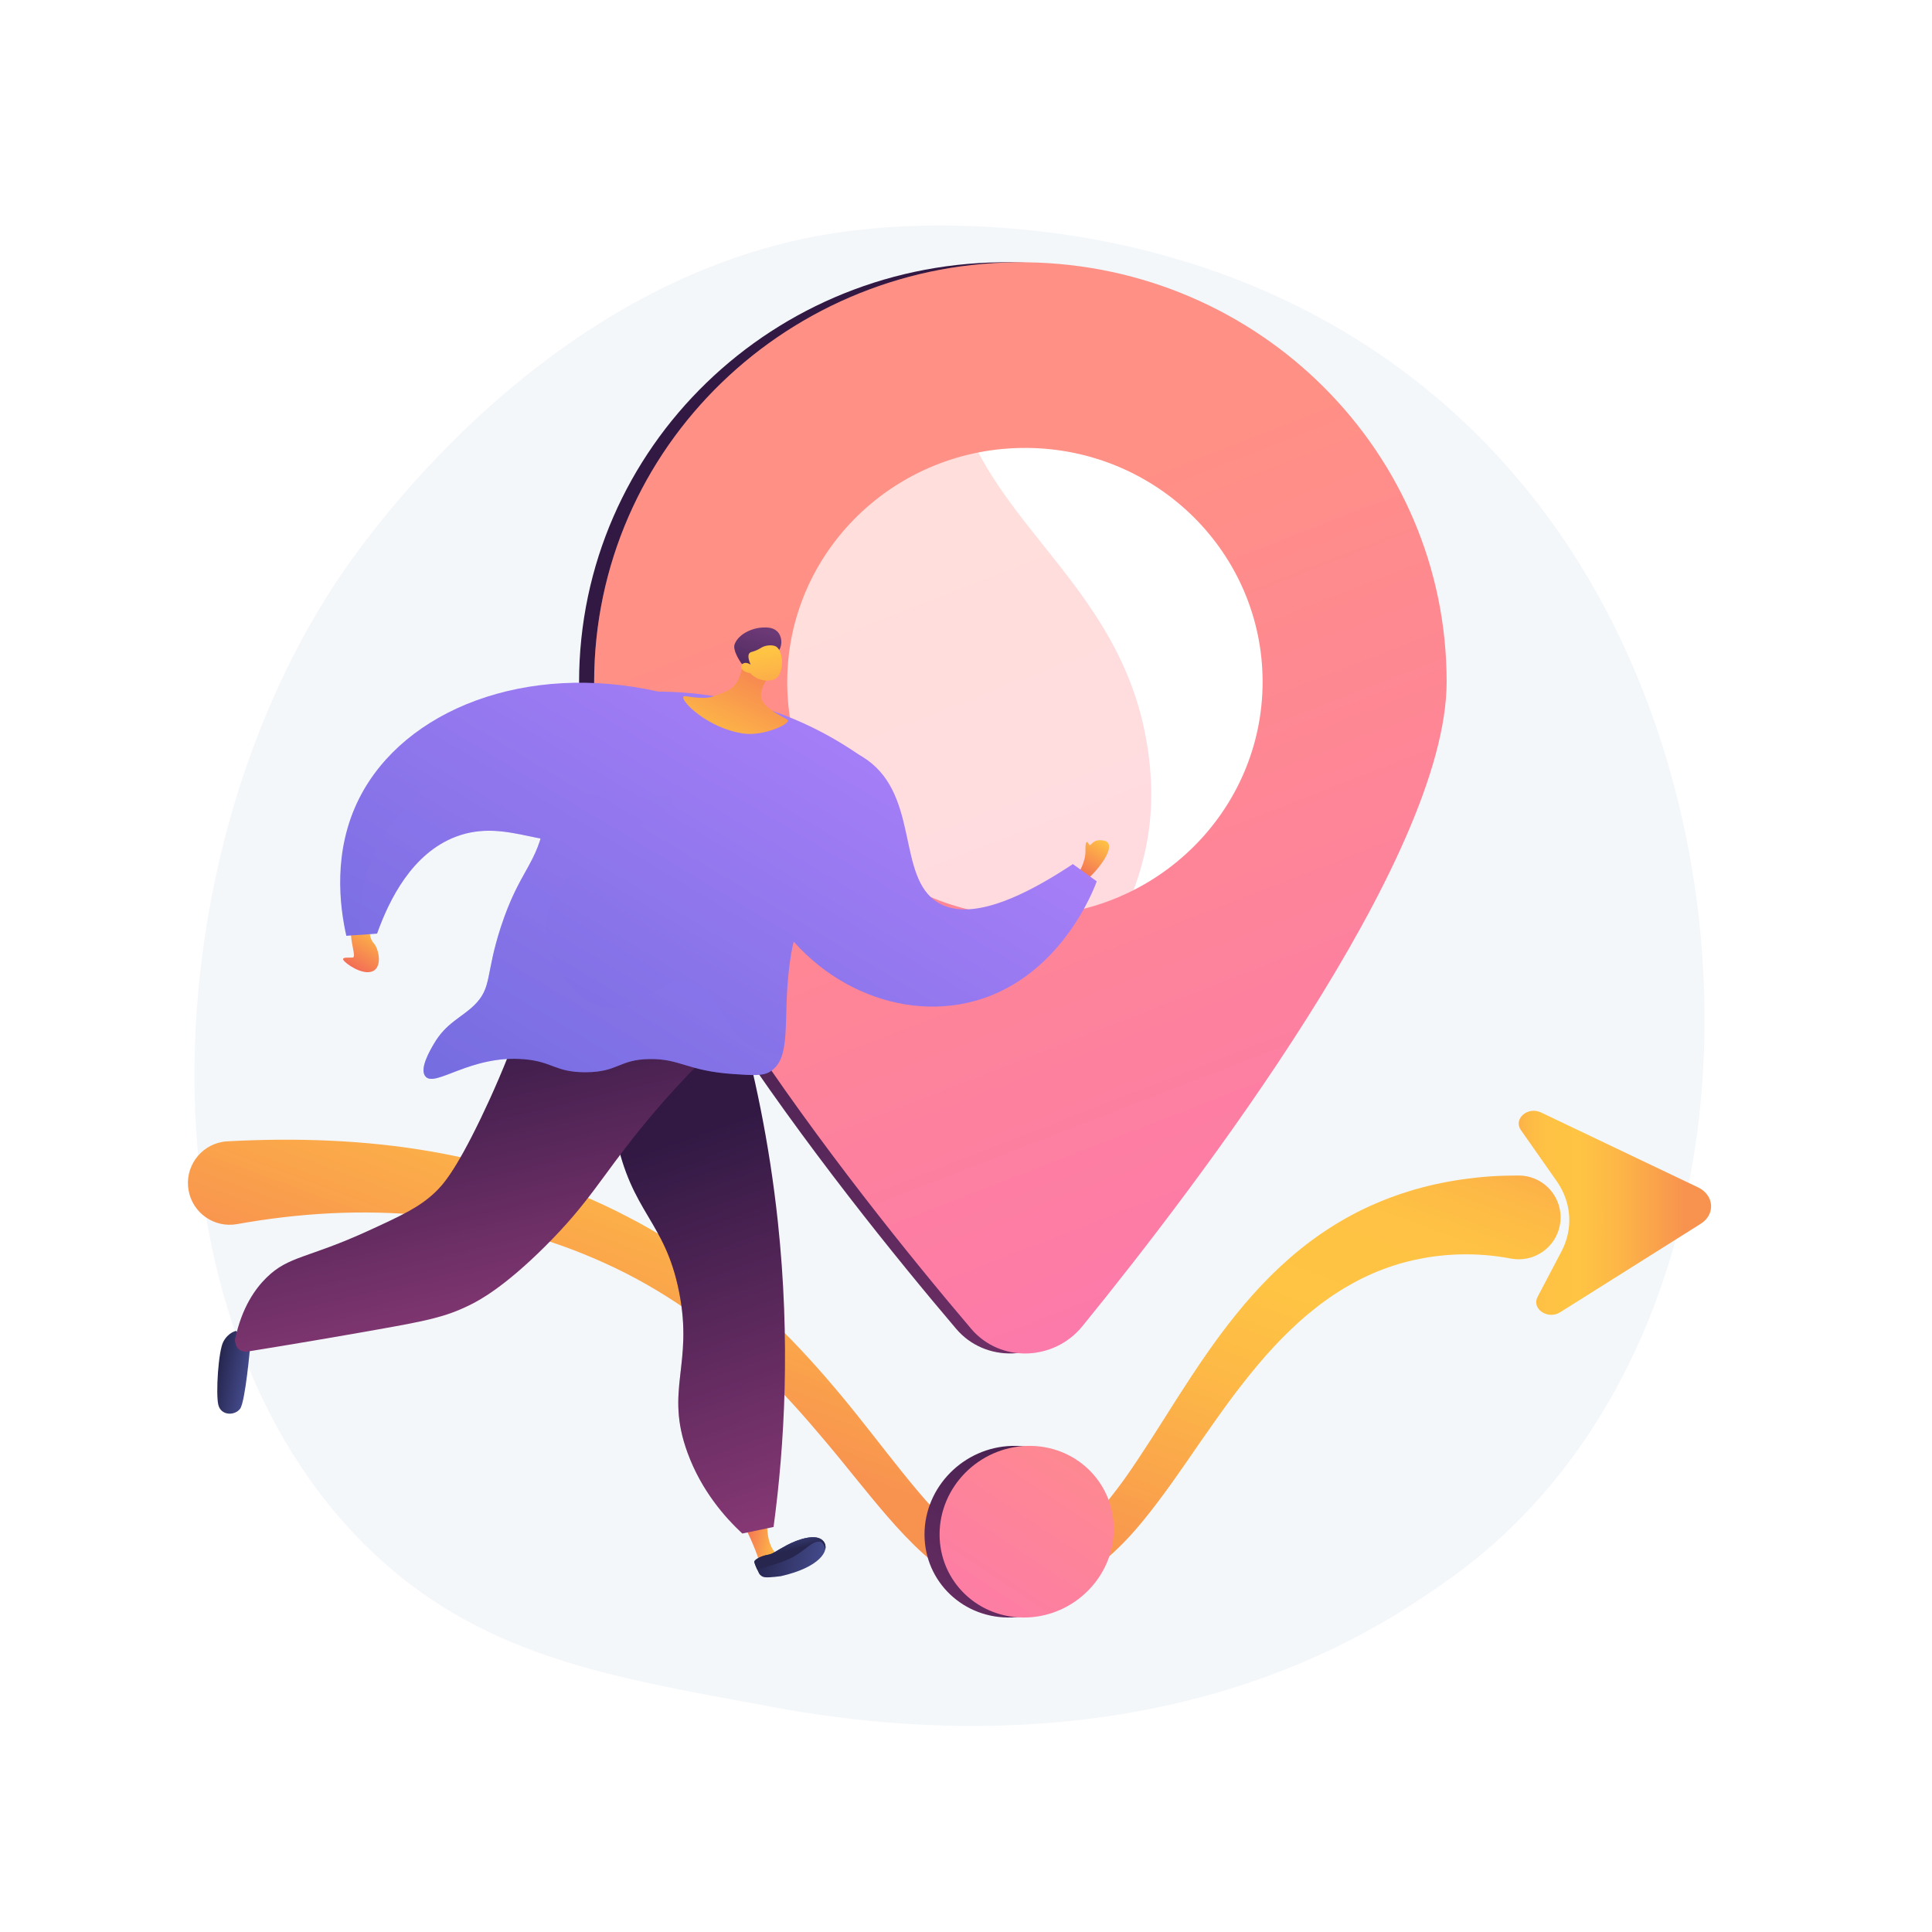 <?xml version="1.0" encoding="utf-8"?>
<!-- Generator: Adobe Illustrator 27.5.0, SVG Export Plug-In . SVG Version: 6.00 Build 0)  -->
<svg version="1.1" xmlns="http://www.w3.org/2000/svg" xmlns:xlink="http://www.w3.org/1999/xlink" x="0px" y="0px"
	 viewBox="0 0 3710 3710" style="enable-background:new 0 0 3710 3710;" xml:space="preserve">
<g id="Background">
	<g>
		<g>
			<rect style="fill:#FFFFFF;" width="3710" height="3710"/>
		</g>
	</g>
</g>
<g id="Illustration">
	<g>
		<path style="fill:#F4F7FA;" d="M2924.371,2911.077c-75.481,77.804-143.019,123.539-194.728,158.066
			c-504.312,336.733-1080.795,239.679-1259.029,206.506c-287.559-53.521-530.299-91.278-738.856-279.7
			c-473.904-428.154-450.854-1321.314-88.734-1874.587c42.937-65.602,404.509-601.565,982.24-677.086
			c14.13-1.847,24.674-2.899,33.908-3.877c89.374-9.463,643.205-59.405,1094.798,318.941
			c64.644,54.158,168.674,151.846,265.143,300.835C3371.851,1604.948,3372.968,2448.681,2924.371,2911.077z"/>
		<g>
			<linearGradient id="SVGID_1_" gradientUnits="userSpaceOnUse" x1="1844.014" y1="1858.217" x2="1445.552" y2="2935.538">
				<stop  offset="0" style="stop-color:#FCB148"/>
				<stop  offset="0.052" style="stop-color:#FDBA46"/>
				<stop  offset="0.142" style="stop-color:#FFC244"/>
				<stop  offset="0.318" style="stop-color:#FFC444"/>
				<stop  offset="0.485" style="stop-color:#FDB946"/>
				<stop  offset="0.775" style="stop-color:#F99C4D"/>
				<stop  offset="0.866" style="stop-color:#F8924F"/>
				<stop  offset="1" style="stop-color:#F8924F"/>
			</linearGradient>
			<path style="fill:url(#SVGID_1_);" d="M436.894,2191.651c131.51-7.038,264.283-2.822,394.366,20.117
				c32.491,5.775,64.806,12.479,96.804,20.572c16.09,3.553,31.908,8.398,47.777,12.859c7.919,2.303,15.877,4.427,23.747,6.884
				l23.481,7.827c62.571,20.776,123.676,46.011,181.972,76.585c29.279,14.978,57.748,31.527,85.518,49.073
				c27.762,17.563,54.846,36.151,81.001,55.894c26.167,19.727,51.35,40.643,75.788,62.255
				c24.423,21.628,48.024,44.083,70.633,67.341c45.235,46.513,87.3,95.463,127.101,145.247
				c39.824,49.723,77.895,100.124,117.331,147.014c19.779,23.33,39.897,45.837,61.392,65.277
				c21.421,19.465,44.046,36.004,67.712,46.546c23.682,10.467,48.292,14.694,73.965,12.486
				c25.695-2.337,50.287-10.777,73.348-24.465c11.536-6.818,22.699-14.862,33.468-23.85c10.73-9.066,20.974-19.128,30.931-29.731
				c19.923-21.215,38.377-44.976,56.21-69.631c35.205-49.788,68.089-103.209,102.27-156.866
				c34.447-53.526,70.207-107.605,111.828-158.95c41.401-51.374,88.807-100.221,144.31-141.501
				c27.761-20.563,57.468-39.103,88.744-55.137c31.364-15.824,64.227-29.174,98.009-39.636
				c33.771-10.552,68.406-18.021,103.482-23.136c17.549-2.446,35.208-4.466,52.987-5.69c17.763-1.186,35.714-1.702,53.609-1.722
				l1.587-0.002c44.437-0.051,80.503,35.933,80.552,80.371c0.052,44.438-35.932,80.504-80.371,80.554
				c-5.048,0.006-10.423-0.55-15.217-1.434c-53.689-10.275-110.305-10.834-164.953-1.358c-13.617,2.523-27.24,5.313-40.615,9.044
				c-3.348,0.919-6.729,1.77-10.046,2.796l-9.938,3.168c-6.69,1.973-13.136,4.606-19.748,6.879
				c-26.186,9.754-51.419,22.45-75.907,37.016c-12.166,7.436-24.183,15.261-35.803,23.84c-11.738,8.39-23.089,17.502-34.347,26.825
				c-11.174,9.46-22.114,19.296-32.732,29.641c-5.392,5.062-10.544,10.456-15.842,15.669c-5.141,5.42-10.411,10.688-15.466,16.24
				c-20.499,21.894-39.813,45.284-58.72,69.354c-18.974,24.009-37.072,49.075-55.07,74.492
				c-36.229,50.751-70.711,103.863-110.056,155.631c-19.593,25.956-40.308,51.693-63.99,75.949
				c-23.64,24.141-50.089,47.288-81.424,65.547c-15.618,9.097-32.412,16.875-50.06,22.66c-17.642,5.815-36.066,9.544-54.598,11.173
				c-18.533,1.667-37.656,1.102-56.392-2.004c-18.744-3.072-37.001-8.663-53.997-16.08c-34.041-15.034-62.684-36.484-87.918-59.126
				c-25.245-22.806-47.654-46.938-68.867-71.378c-42.349-48.917-80.611-98.784-120.831-146.3
				c-39.969-47.652-80.985-93.589-125.126-135.857c-87.711-84.932-187.632-155.411-297.433-205.02
				c-109.555-50.031-227.337-80.237-346.832-91.733c-59.768-5.796-119.989-6.916-180.036-3.98
				c-60.062,3.004-119.925,10.131-179.284,20.769c-43.592,7.812-85.261-21.192-93.073-64.783
				c-7.812-43.591,21.193-85.26,64.783-93.073c3.147-0.564,6.284-0.936,9.4-1.125L436.894,2191.651z"/>
			
				<linearGradient id="SVGID_00000085939919597274806510000002041444279615295877_" gradientUnits="userSpaceOnUse" x1="2916.36" y1="2328.954" x2="3285.812" y2="2328.954">
				<stop  offset="0" style="stop-color:#FCB148"/>
				<stop  offset="0.052" style="stop-color:#FDBA46"/>
				<stop  offset="0.142" style="stop-color:#FFC244"/>
				<stop  offset="0.318" style="stop-color:#FFC444"/>
				<stop  offset="0.485" style="stop-color:#FDB946"/>
				<stop  offset="0.775" style="stop-color:#F99C4D"/>
				<stop  offset="0.866" style="stop-color:#F8924F"/>
				<stop  offset="1" style="stop-color:#F8924F"/>
			</linearGradient>
			<path style="fill:url(#SVGID_00000085939919597274806510000002041444279615295877_);" d="M2959.306,2136.27l301.435,143.795
				c31.055,14.814,33.808,51.92,5.189,69.933l-270.04,169.965c-23.74,14.942-55.361-6.648-43.315-29.573l45.965-87.476
				c22.889-43.562,19.421-93.864-9.298-134.855l-68.668-98.011C2905.529,2148.575,2933.664,2124.038,2959.306,2136.27z"/>
		</g>
		<g>
			
				<linearGradient id="SVGID_00000057144066540747992840000005748807366498833319_" gradientUnits="userSpaceOnUse" x1="1826.397" y1="1016.769" x2="2640.139" y2="3112.769">
				<stop  offset="0" style="stop-color:#311944"/>
				<stop  offset="1" style="stop-color:#893976"/>
			</linearGradient>
			<path style="fill:url(#SVGID_00000057144066540747992840000005748807366498833319_);" d="M2749.026,1309.009
				c0,339.159-479.497,967.199-699.394,1237.62c-55.006,67.644-158.138,70.258-213.473,5.144
				c-223.527-263.033-724.167-891.727-724.167-1241.492c0-452.054,375.295-813.119,831.118-806.562
				C2391.247,510.165,2749.026,870.662,2749.026,1309.009z"/>
			
				<linearGradient id="SVGID_00000092429379066254348500000003593759782240333209_" gradientUnits="userSpaceOnUse" x1="2157.979" y1="2614.341" x2="1620.447" y2="3430.238">
				<stop  offset="0" style="stop-color:#311944"/>
				<stop  offset="1" style="stop-color:#893976"/>
			</linearGradient>
			<path style="fill:url(#SVGID_00000092429379066254348500000003593759782240333209_);" d="M2109.848,2936.038
				c0,90.691-74.522,166.786-166.738,169.974c-92.537,3.199-167.791-68.183-167.791-159.446
				c0-91.263,75.253-167.382,167.791-170.007C2035.326,2773.942,2109.848,2845.347,2109.848,2936.038z"/>
			
				<linearGradient id="SVGID_00000088126381628349024260000012932116112156558991_" gradientUnits="userSpaceOnUse" x1="1855.344" y1="1016.769" x2="2669.087" y2="3112.769">
				<stop  offset="0" style="stop-color:#FF9085"/>
				<stop  offset="1" style="stop-color:#FB6FBB"/>
			</linearGradient>
			<path style="fill:url(#SVGID_00000088126381628349024260000012932116112156558991_);" d="M2777.974,1309.009
				c0,339.159-479.497,967.199-699.395,1237.62c-55.006,67.644-158.138,70.258-213.473,5.144
				c-223.528-263.033-724.168-891.727-724.168-1241.492c0-452.054,375.295-813.119,831.118-806.562
				C2420.195,510.165,2777.974,870.662,2777.974,1309.009z"/>
			<path style="fill:#FFFFFF;" d="M2424.563,1309.284c0,246.123-201.637,447.507-452.505,449.823
				c-253.259,2.338-460.343-198.727-460.343-449.113s207.084-451.773,460.343-449.829
				C2222.926,862.091,2424.563,1063.161,2424.563,1309.284z"/>
			<g style="opacity:0.3;">
				
					<linearGradient id="SVGID_00000159459069463200658710000007850840662805248384_" gradientUnits="userSpaceOnUse" x1="1566.122" y1="1129.238" x2="2380.052" y2="3225.721">
					<stop  offset="0" style="stop-color:#FF9085"/>
					<stop  offset="1" style="stop-color:#FB6FBB"/>
				</linearGradient>
				<path style="fill:url(#SVGID_00000159459069463200658710000007850840662805248384_);" d="M1968.441,2218.365
					c51.876-337.344,276.293-447.159,237.91-763.34c-44.337-365.212-373.687-464.24-381.685-791.534
					c-1.288-52.701,6.011-103.411,19.768-151.858c-396.283,55.198-703.495,389.915-703.495,798.649
					c0,349.765,500.64,978.459,724.167,1241.492c32.583,38.343,81.762,53.177,127.912,45.095
					C1953.344,2450.325,1952.142,2324.362,1968.441,2218.365z"/>
			</g>
			
				<linearGradient id="SVGID_00000020393152986199529600000010040278000815435682_" gradientUnits="userSpaceOnUse" x1="2186.927" y1="2614.341" x2="1649.395" y2="3430.238">
				<stop  offset="0" style="stop-color:#FF9085"/>
				<stop  offset="1" style="stop-color:#FB6FBB"/>
			</linearGradient>
			<path style="fill:url(#SVGID_00000020393152986199529600000010040278000815435682_);" d="M2138.795,2936.038
				c0,90.691-74.522,166.786-166.738,169.974c-92.537,3.199-167.791-68.183-167.791-159.446
				c0-91.263,75.253-167.382,167.791-170.007C2064.274,2773.942,2138.795,2845.347,2138.795,2936.038z"/>
		</g>
		<g>
			
				<linearGradient id="SVGID_00000000203750973510691790000003718106045048998829_" gradientUnits="userSpaceOnUse" x1="1400.428" y1="2111.2" x2="1368.111" y2="2198.575" gradientTransform="matrix(0.983 0.184 -0.184 0.983 -261.392 -555.305)">
				<stop  offset="0" style="stop-color:#FFC444"/>
				<stop  offset="0.996" style="stop-color:#F36F56"/>
			</linearGradient>
			<path style="fill:url(#SVGID_00000000203750973510691790000003718106045048998829_);" d="M708.092,1767.572
				c0,0-1.406,31.977,9.143,43.115s17.633,46.853-2.216,54.66c-19.849,7.807-52.242-15.508-55.64-21.891
				c-3.398-6.383,11.071-3.888,18.127-4.751c7.056-0.863-5.495-31.944-3.271-49.911
				C676.458,1770.826,708.092,1767.572,708.092,1767.572z"/>
			
				<linearGradient id="SVGID_00000154385026395407608190000008147172360501430441_" gradientUnits="userSpaceOnUse" x1="2737.255" y1="1690.658" x2="2708.073" y2="1769.558" gradientTransform="matrix(0.983 0.184 -0.184 0.983 -261.392 -555.305)">
				<stop  offset="0" style="stop-color:#FFC444"/>
				<stop  offset="0.996" style="stop-color:#F36F56"/>
			</linearGradient>
			<path style="fill:url(#SVGID_00000154385026395407608190000008147172360501430441_);" d="M2068.768,1680.55
				c1.735-3.121,16.099-24.555,15.617-46.476c-0.482-21.922,3.541-18.869,6.939-12.486c3.398,6.383,5.63-12.731,29.385-7.124
				c23.755,5.608-3.2,47.658-33.887,75.22L2068.768,1680.55z"/>
			
				<linearGradient id="SVGID_00000075845445978302457990000007481541040163239322_" gradientUnits="userSpaceOnUse" x1="2470.158" y1="1586.635" x2="1982.275" y2="2905.723" gradientTransform="matrix(0.983 0.184 -0.184 0.983 -261.392 -555.305)">
				<stop  offset="0" style="stop-color:#AA80F9"/>
				<stop  offset="0.996" style="stop-color:#6165D7"/>
			</linearGradient>
			<path style="fill:url(#SVGID_00000075845445978302457990000007481541040163239322_);" d="M1511.755,1430.696
				c45.999-6.099,105.951-5.616,153.909,28.887c99.646,71.689,56.73,224.932,134.968,273.3
				c39.489,24.412,112.724,23.89,259.583-73.621c15.291,11.041,30.58,22.081,45.87,33.122
				c-3.81,10.878-71.608,194.867-249.986,233.624c-156.587,34.023-330.069-58.718-402.229-229.085
				C1473.165,1608.18,1492.46,1519.438,1511.755,1430.696z"/>
			
				<linearGradient id="SVGID_00000119092618559753408320000012336974492813432241_" gradientUnits="userSpaceOnUse" x1="2364.441" y1="3136.794" x2="2437.355" y2="3136.794" gradientTransform="matrix(-0.983 -0.184 -0.184 0.983 4399.537 319.001)">
				<stop  offset="0" style="stop-color:#FFC444"/>
				<stop  offset="0.996" style="stop-color:#F36F56"/>
			</linearGradient>
			<path style="fill:url(#SVGID_00000119092618559753408320000012336974492813432241_);" d="M1429.452,2930.388
				c1.252,1.211,20.684,41.345,28.141,66.594l35.668-11.323c0,0-17.044-9.931-19.596-46.971
				C1471.113,2901.645,1429.452,2930.388,1429.452,2930.388z"/>
			
				<linearGradient id="SVGID_00000106111734363102546370000013509449032251619721_" gradientUnits="userSpaceOnUse" x1="2276.376" y1="3157.439" x2="2405.882" y2="3157.439" gradientTransform="matrix(-0.983 -0.184 -0.184 0.983 4399.537 319.001)">
				<stop  offset="0" style="stop-color:#444B8C"/>
				<stop  offset="0.996" style="stop-color:#26264F"/>
			</linearGradient>
			<path style="fill:url(#SVGID_00000106111734363102546370000013509449032251619721_);" d="M1499.552,3026.691
				c0,0-21.599,3.059-30.167,2.088l-0.864-0.098c-4.846-0.549-9.086-3.52-11.23-7.901c-3.736-7.636-9.05-19.134-8.655-21.994
				c0.605-4.378,14.002-11.085,25.177-12.981c11.175-1.895,14.594-6.604,36.875-18.447c22.28-11.843,58.465-24.077,71.138-7.052
				C1594.497,2977.333,1573.726,3009.921,1499.552,3026.691z"/>
			
				<linearGradient id="SVGID_00000181074012577319703230000016385386657688132489_" gradientUnits="userSpaceOnUse" x1="2359.22" y1="3110.283" x2="2344.89" y2="3143.405" gradientTransform="matrix(-0.983 -0.184 -0.184 0.983 4399.537 319.001)">
				<stop  offset="0" style="stop-color:#444B8C"/>
				<stop  offset="0.996" style="stop-color:#26264F"/>
			</linearGradient>
			<path style="fill:url(#SVGID_00000181074012577319703230000016385386657688132489_);" d="M1570.175,2960.436
				c-18.092,3.542-26.723,21.531-59.536,35.271c-18.624,7.796-40.94,13.977-56.765,17.867c-2.886-6.3-5.52-12.746-5.238-14.788
				c0.605-4.378,14.002-11.084,25.177-12.978c11.176-1.898,14.595-6.608,36.875-18.449c22.28-11.841,58.465-24.075,71.137-7.052
				c3.229,4.337,4.272,9.689,2.829,15.528C1583.16,2967.093,1579.384,2958.632,1570.175,2960.436z"/>
			
				<linearGradient id="SVGID_00000083807000271041998030000016773700969050207108_" gradientUnits="userSpaceOnUse" x1="2700.399" y1="2400.453" x2="2304.11" y2="3088.133" gradientTransform="matrix(-0.983 -0.184 -0.184 0.983 4399.537 319.001)">
				<stop  offset="0" style="stop-color:#311944"/>
				<stop  offset="1" style="stop-color:#893976"/>
			</linearGradient>
			<path style="fill:url(#SVGID_00000083807000271041998030000016773700969050207108_);" d="M1415.421,1941.728
				c32.385,114.469,61.802,250.284,78.273,404.335c24.538,229.488,12.879,429.594-8.231,586.181
				c-20.033,4.186-40.067,8.377-60.099,12.563c-32.161-30.137-78.062-81.193-105.095-155.141
				c-44.311-121.209,11.794-167.924-16.24-308.969c-27.176-136.734-91.462-150.998-121.548-299.774
				c-17.946-88.75-11.534-165.081-3.847-214.179C1257.563,1958.406,1336.491,1950.067,1415.421,1941.728z"/>
			
				<linearGradient id="SVGID_00000119095223635466749650000000963413740776800956_" gradientUnits="userSpaceOnUse" x1="2746.138" y1="2426.813" x2="2349.847" y2="3114.494" gradientTransform="matrix(-0.983 -0.184 -0.184 0.983 4399.537 319.001)">
				<stop  offset="0" style="stop-color:#311944"/>
				<stop  offset="1" style="stop-color:#893976"/>
			</linearGradient>
			<path style="opacity:0.3;fill:url(#SVGID_00000119095223635466749650000000963413740776800956_);" d="M1307.538,1953.124
				c-29.931,48.333-35.673,87.809-33.29,117.966c7.931,100.39,108.022,129.902,112.262,241.302
				c2.846,74.758-41.418,82.863-33.68,161.395c8.21,83.334,59.549,89.381,71.974,176.142c9.768,68.201-18.332,89.783-25.604,181.547
				c-2.517,31.759-1.664,61.247,1.021,87.902c-28.014-30.62-59.421-73.545-79.953-129.711
				c-44.311-121.209,11.794-167.924-16.24-308.969c-27.176-136.734-91.462-150.998-121.548-299.774
				c-17.946-88.75-11.534-165.081-3.847-214.179C1221.602,1962.204,1264.57,1957.667,1307.538,1953.124z"/>
			
				<linearGradient id="SVGID_00000168800740534365057860000011324590735625457794_" gradientUnits="userSpaceOnUse" x1="3428.03" y1="3005.955" x2="3487.966" y2="3005.955" gradientTransform="matrix(-0.983 -0.184 -0.184 0.983 4399.537 319.001)">
				<stop  offset="0" style="stop-color:#444B8C"/>
				<stop  offset="0.996" style="stop-color:#26264F"/>
			</linearGradient>
			<path style="fill:url(#SVGID_00000168800740534365057860000011324590735625457794_);" d="M453.376,2555.699
				c0,0-14.734,2.59-24.451,20.673c-9.716,18.079-14.723,99.876-9.714,121.145c5.007,21.269,31.503,21.393,41.781,7.842
				c10.276-13.547,19.505-121.322,19.505-121.322L453.376,2555.699z"/>
			
				<linearGradient id="SVGID_00000013904227817949987750000015483756462945865109_" gradientUnits="userSpaceOnUse" x1="3194.908" y1="2251.612" x2="2930.155" y2="2846.058" gradientTransform="matrix(-0.983 -0.184 -0.184 0.983 4399.537 319.001)">
				<stop  offset="0" style="stop-color:#311944"/>
				<stop  offset="1" style="stop-color:#893976"/>
			</linearGradient>
			<path style="fill:url(#SVGID_00000013904227817949987750000015483756462945865109_);" d="M1398.331,1987.651
				c-75.937,70.723-131.09,134.015-167.366,178.655c-76.646,94.318-99.171,142.477-184.601,227.468
				c-79.11,78.703-126.225,103.495-145.313,112.822c-46.039,22.493-81.908,29.718-173.801,46.065
				c-80.297,14.283-165.217,28.745-254.482,43.121c-15.09-1.112-20.101-8.657-21.648-22.82c13.361-63.613,39.903-99,60.177-119.085
				c43.27-42.87,78.632-36.491,197.945-91.34c63.62-29.243,96.037-44.441,125.811-72.539
				c14.323-13.516,38.429-39.099,88.571-143.334c20.548-42.713,46.519-100.822,72.591-172.068
				C1130.255,1978.947,1264.293,1983.299,1398.331,1987.651z"/>
			
				<linearGradient id="SVGID_00000035510579538728962780000013369118006022847903_" gradientUnits="userSpaceOnUse" x1="2111.64" y1="1454.054" x2="1623.762" y2="2773.129" gradientTransform="matrix(0.983 0.184 -0.184 0.983 -261.392 -555.305)">
				<stop  offset="0" style="stop-color:#AA80F9"/>
				<stop  offset="0.996" style="stop-color:#6165D7"/>
			</linearGradient>
			<path style="fill:url(#SVGID_00000035510579538728962780000013369118006022847903_);" d="M1665.712,1460.891
				c-48.123-35.349-127.984-84.514-237.014-112.122c-157.238-39.814-288.999-12.983-352.536,4.534
				c-24.287,43.038-28.823,77.198-28.047,101.211c0.581,17.938,3.795,41.849,2.459,81.692c-0.354,10.554-1.458,22.379-3.876,36.83
				c-14.79,88.416-48.79,95.855-85.082,207.553c-29.876,91.955-16.214,115.779-51.085,149.85
				c-25.022,24.448-53.845,33.471-77.689,74.552c-7.894,13.602-27.54,47.453-16.094,61.764
				c18.335,22.932,86.649-41.562,189.884-32.73c55.058,4.714,59.786,25.126,117.808,24.96c63.331-0.181,63.51-24.512,122.98-25.346
				c58.95-0.826,72.344,22.892,161.237,28.838c37.398,2.502,56.098,3.753,69.406-4.249c43.051-25.882,24.812-96.878,37.437-200.745
				c9.275-76.293,26.274-96.896,50.292-163.883c15.66-43.68,15.467-54.032,27.149-89.36
				C1604.721,1568.619,1625.675,1518.544,1665.712,1460.891z"/>
			<g>
				
					<linearGradient id="SVGID_00000130637571368101758280000000807233446992849847_" gradientUnits="userSpaceOnUse" x1="3669.402" y1="-1384.658" x2="3678.787" y2="-1634.656" gradientTransform="matrix(0.914 0.407 -0.407 0.914 -2546.445 1222.778)">
					<stop  offset="0" style="stop-color:#FFC444"/>
					<stop  offset="0.996" style="stop-color:#F36F56"/>
				</linearGradient>
				<path style="fill:url(#SVGID_00000130637571368101758280000000807233446992849847_);" d="M1431.901,1266.225
					c-9.658,14.652-7.129,48.056-36.908,61.17c-26.21,11.543-32.822,12.544-43.511,12.631c-26.634,0.217-37.182-5.666-39.215-1.841
					c-4.568,8.59,46.63,60.14,115.151,70.374c39.824,5.948,95.862-20.606,83.975-27.024c-55.423-29.924-64.11-41.992-29.844-91.375
					C1463.652,1281.439,1449.797,1274.946,1431.901,1266.225z"/>
				<g>
					
						<linearGradient id="SVGID_00000102545043151237014640000014932316125969497270_" gradientUnits="userSpaceOnUse" x1="-865.971" y1="-921.471" x2="-924.659" y2="-1070.527" gradientTransform="matrix(-0.993 0.119 0.119 0.993 671.978 2385.193)">
						<stop  offset="0" style="stop-color:#311944"/>
						<stop  offset="1" style="stop-color:#6B3976"/>
					</linearGradient>
					<path style="fill:url(#SVGID_00000102545043151237014640000014932316125969497270_);" d="M1496.189,1248.348
						c6.73-10.559,5.658-27.088-4.086-36.201c-8.389-7.844-20.399-7.377-27.594-7.101c-20.873,0.807-46.247,12.674-53.7,31.75
						c-4.42,11.315,9.274,31.442,11.465,35.099c2.481,4.136,6.37,5.102,10.149,7.943c5.237,3.943,13.442,10.225,26.856,20.771
						c0.611-3.796,1.638-8.535,3.481-13.781c0.709-2.018,3.577-9.913,8.382-16.822
						C1480.761,1256.172,1489.805,1258.366,1496.189,1248.348z"/>
					
						<linearGradient id="SVGID_00000000196851453925008160000016742662867122570887_" gradientUnits="userSpaceOnUse" x1="2485.235" y1="-929.622" x2="2482.609" y2="-718.075" gradientTransform="matrix(0.984 -0.18 0.18 0.984 -817.966 2615.859)">
						<stop  offset="0" style="stop-color:#FFC444"/>
						<stop  offset="0.996" style="stop-color:#F36F56"/>
					</linearGradient>
					<path style="fill:url(#SVGID_00000000196851453925008160000016742662867122570887_);" d="M1440.815,1292.816
						c0,0,15.544,18.755,42.447,13.043c24.04-5.105,22.842-56.175,6.412-64.609c-5.486-2.814-15.946-2.774-24.139,0.661
						c-4.842,2.03-6.345,4.2-14.319,7.377c-7.361,2.936-9.561,2.474-11.669,4.591c-2.638,2.652-4.214,8.425,1.914,22.526
						c-5.036-3.674-10.751-4.521-14.531-2.202c-0.603,0.371-2.173,1.674-2.964,3.414
						C1421.108,1283.914,1427.479,1290.461,1440.815,1292.816z"/>
				</g>
			</g>
			
				<linearGradient id="SVGID_00000180350230940292009530000003779333156362922683_" gradientUnits="userSpaceOnUse" x1="1763.403" y1="1325.267" x2="1275.526" y2="2644.34" gradientTransform="matrix(0.983 0.184 -0.184 0.983 -261.392 -555.305)">
				<stop  offset="0" style="stop-color:#AA80F9"/>
				<stop  offset="0.996" style="stop-color:#6165D7"/>
			</linearGradient>
			<path style="fill:url(#SVGID_00000180350230940292009530000003779333156362922683_);" d="M1264.291,1328.091
				c-253.444-57.285-487.788,34.242-574.054,204.029c-51.666,101.686-38.102,207.597-25.207,264.903
				c19.671-1.415,39.342-2.829,59.012-4.244c23.64-66.049,67.625-154.264,151.358-186.074
				c101.912-38.718,182.763,36.49,266.943-1.986C1190.566,1582.679,1247.259,1519.96,1264.291,1328.091z"/>
			<g style="opacity:0.3;">
				
					<linearGradient id="SVGID_00000163784366411163365610000000164212711068993196_" gradientUnits="userSpaceOnUse" x1="2093.416" y1="1270.544" x2="1434.056" y2="3053.254" gradientTransform="matrix(0.983 0.184 -0.184 0.983 -261.392 -555.305)">
					<stop  offset="0" style="stop-color:#AA80F9"/>
					<stop  offset="0.996" style="stop-color:#6165D7"/>
				</linearGradient>
				<path style="fill:url(#SVGID_00000163784366411163365610000000164212711068993196_);" d="M1438.297,2004.887
					c-58.271-37.731-54.224-101.479-107.318-117.662c-63.356-19.311-104.116,60.797-171.887,46.505
					c-60.906-12.844-117.145-96.345-109.347-166.803c14.664-132.51,253.504-197.931,240.536-232.411
					c-5.782-15.376-52.416-0.068-132.021-6.025c-138.343-10.353-157.301-68.543-240.37-58.243
					c-96.725,11.993-172.969,103.529-204.974,182.824c-22.642,56.098-23.872,107.857-21.157,142.029
					c10.762-0.773,21.524-1.547,32.284-2.321c23.64-66.049,67.626-154.264,151.359-186.074
					c59.854-22.739,112.438-6.191,162.704,3.553c-17.233,56.287-46.052,76.65-76.49,170.331
					c-29.876,91.956-16.214,115.779-51.086,149.85c-25.022,24.448-53.844,33.472-77.688,74.553
					c-7.895,13.602-27.54,47.454-16.094,61.764c18.334,22.932,86.649-41.562,189.883-32.73
					c55.058,4.714,59.785,25.126,117.808,24.961c63.33-0.181,63.51-24.512,122.98-25.346c58.949-0.826,72.343,22.892,161.237,28.838
					c37.397,2.501,56.098,3.752,69.406-4.249c11.94-7.178,19.154-17.84,23.63-31.698
					C1478.971,2024.014,1457.468,2017.3,1438.297,2004.887z"/>
			</g>
		</g>
	</g>
</g>
</svg>
